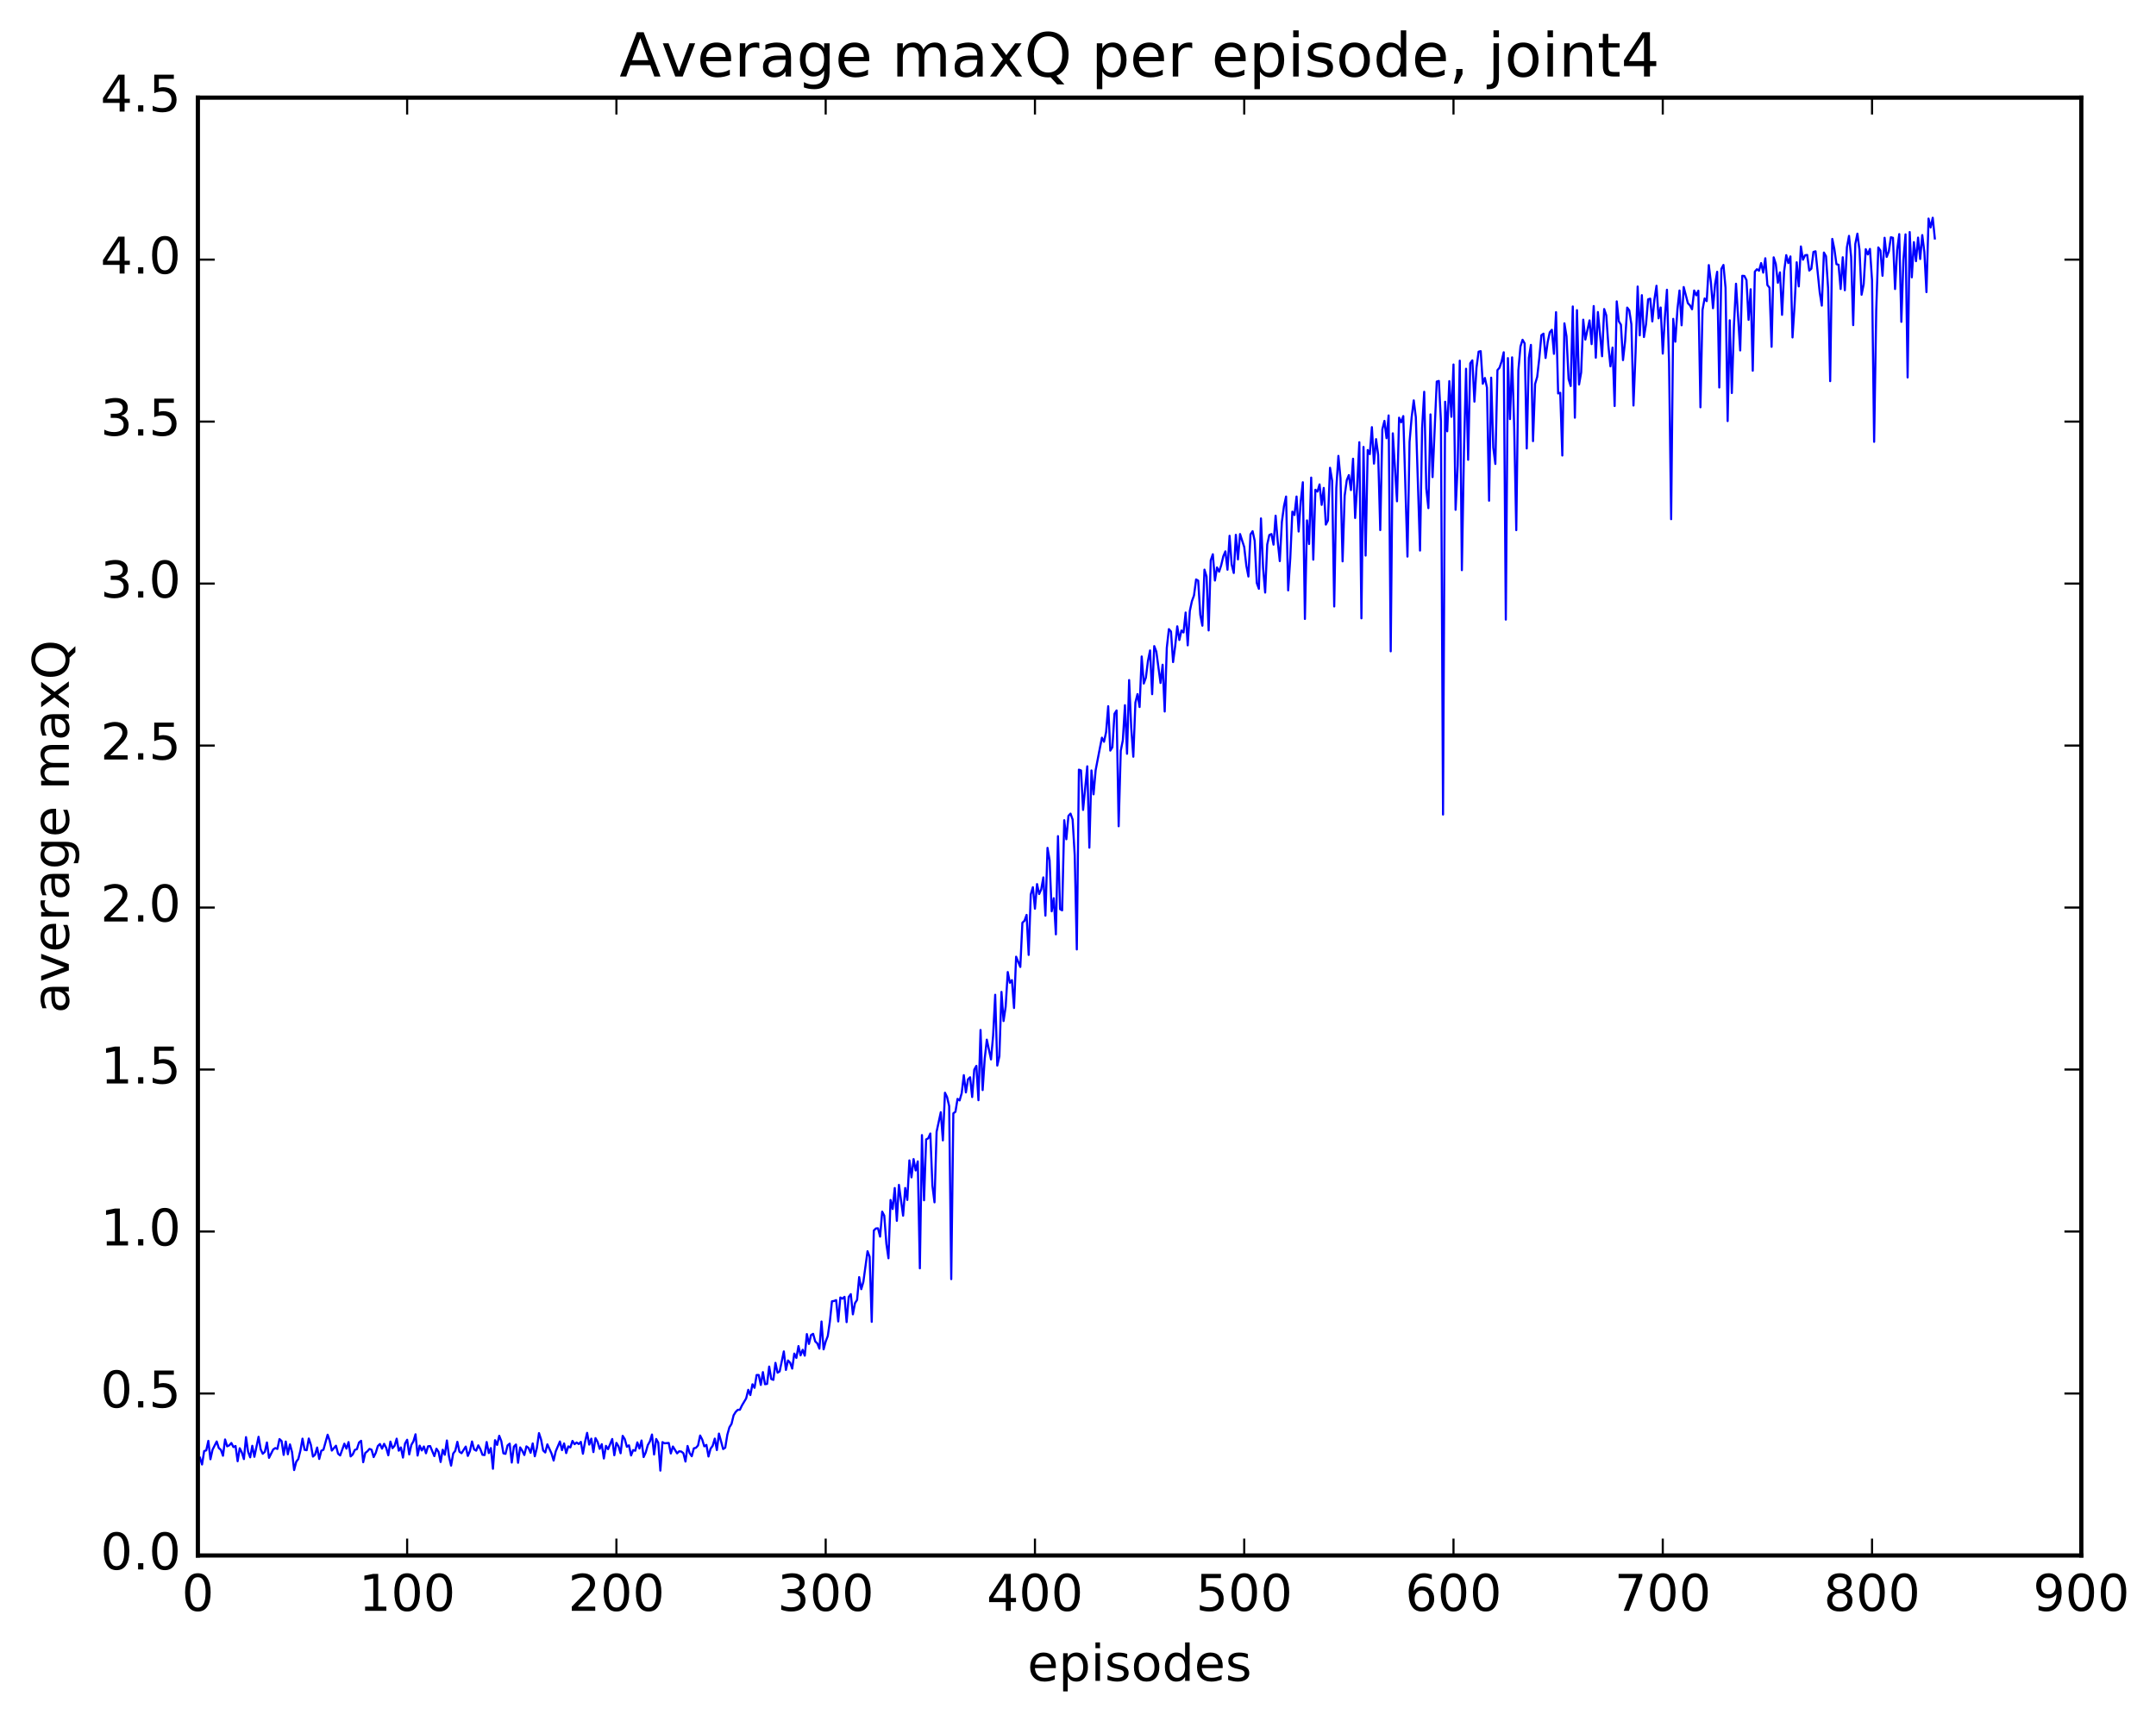 <?xml version="1.0" encoding="utf-8" standalone="no"?>
<!DOCTYPE svg PUBLIC "-//W3C//DTD SVG 1.1//EN"
  "http://www.w3.org/Graphics/SVG/1.1/DTD/svg11.dtd">
<!-- Created with matplotlib (http://matplotlib.org/) -->
<svg height="408pt" version="1.1" viewBox="0 0 511 408" width="511pt" xmlns="http://www.w3.org/2000/svg" xmlns:xlink="http://www.w3.org/1999/xlink">
 <defs>
  <style type="text/css">
*{stroke-linecap:butt;stroke-linejoin:round;stroke-miterlimit:100000;}
  </style>
 </defs>
 <g id="figure_1">
  <g id="patch_1">
   <path d="M 0 408.169 
L 511.95 408.169 
L 511.95 0 
L 0 0 
z
" style="fill:#ffffff;"/>
  </g>
  <g id="axes_1">
   <g id="patch_2">
    <path d="M 46.898 368.742 
L 493.298 368.742 
L 493.298 23.142 
L 46.898 23.142 
z
" style="fill:#ffffff;"/>
   </g>
   <g id="line2d_1">
    <path clip-path="url(#p0c84784483)" d="M 47.394 345.561 
L 47.889 347.173 
L 48.386 343.995 
L 48.882 343.828 
L 49.377 341.569 
L 49.873 345.932 
L 50.37 343.678 
L 51.361 341.717 
L 51.858 343.266 
L 52.353 343.696 
L 52.849 345.101 
L 53.346 341.243 
L 53.842 342.87 
L 54.337 342.635 
L 54.834 342.074 
L 55.33 343.056 
L 55.825 342.784 
L 56.322 346.401 
L 56.818 343.319 
L 57.313 344.301 
L 57.809 345.893 
L 58.306 340.687 
L 58.801 344.151 
L 59.297 345.482 
L 59.794 342.742 
L 60.289 345.351 
L 61.282 340.609 
L 61.778 343.55 
L 62.273 344.633 
L 62.77 344.169 
L 63.266 341.952 
L 63.761 345.598 
L 64.754 343.61 
L 65.249 343.281 
L 65.746 343.485 
L 66.242 341.147 
L 66.737 341.61 
L 67.234 344.901 
L 67.73 341.73 
L 68.225 344.757 
L 68.722 342.407 
L 69.218 344.234 
L 69.713 348.502 
L 70.21 346.533 
L 70.706 345.865 
L 71.201 343.877 
L 71.698 341.05 
L 72.194 343.696 
L 72.689 343.792 
L 73.186 341.019 
L 73.681 342.518 
L 74.177 345.301 
L 74.674 344.847 
L 75.169 343.152 
L 75.665 345.864 
L 76.162 343.894 
L 76.657 343.685 
L 77.65 340.115 
L 78.145 341.542 
L 78.641 343.88 
L 79.633 342.723 
L 80.129 344.615 
L 80.626 345.026 
L 81.618 342.238 
L 82.114 343.411 
L 82.609 341.858 
L 83.106 345.263 
L 83.602 344.801 
L 84.097 343.716 
L 84.594 343.539 
L 85.09 341.968 
L 85.585 341.557 
L 86.082 346.637 
L 86.578 344.438 
L 87.073 344.049 
L 87.57 343.478 
L 88.066 343.673 
L 88.561 345.415 
L 89.058 344.418 
L 89.553 342.801 
L 90.049 342.315 
L 90.546 343.42 
L 91.041 342.274 
L 91.537 343.231 
L 92.034 344.992 
L 92.529 341.748 
L 93.025 343.302 
L 93.522 342.738 
L 94.017 341.054 
L 94.513 343.903 
L 95.01 343.129 
L 95.505 345.535 
L 96.001 342.198 
L 96.498 341.312 
L 96.993 344.785 
L 97.49 342.552 
L 97.986 341.681 
L 98.481 340.012 
L 98.978 345.058 
L 99.474 342.708 
L 99.969 343.849 
L 100.466 342.905 
L 100.962 344.515 
L 101.457 342.858 
L 101.954 342.805 
L 102.945 345.193 
L 103.442 343.422 
L 103.938 344.179 
L 104.433 346.587 
L 104.93 343.676 
L 105.425 344.869 
L 105.921 341.48 
L 106.418 345.28 
L 106.913 347.444 
L 107.409 344.581 
L 107.906 343.923 
L 108.401 341.799 
L 108.897 344.152 
L 109.394 344.501 
L 110.385 342.927 
L 110.882 345.144 
L 111.377 344.01 
L 111.874 341.722 
L 112.37 343.6 
L 112.865 343.899 
L 113.362 342.635 
L 113.858 343.544 
L 114.353 344.872 
L 114.85 344.939 
L 115.346 341.847 
L 115.841 344.471 
L 116.338 343.286 
L 116.834 348.192 
L 117.329 341.414 
L 117.826 342.537 
L 118.322 340.364 
L 118.817 341.631 
L 119.314 344.529 
L 119.809 344.651 
L 120.305 342.638 
L 120.802 342.231 
L 121.297 346.721 
L 121.793 342.941 
L 122.29 342.436 
L 122.785 346.767 
L 123.281 343.124 
L 123.778 343.898 
L 124.273 344.927 
L 124.769 342.875 
L 125.266 343.242 
L 125.761 344.403 
L 126.257 342.181 
L 126.754 345.226 
L 127.249 343.224 
L 127.746 339.73 
L 128.242 341.254 
L 128.738 343.853 
L 129.233 344.328 
L 129.73 342.398 
L 130.721 344.568 
L 131.218 346.24 
L 131.714 344.065 
L 132.706 341.721 
L 133.202 343.775 
L 133.697 342.185 
L 134.194 344.475 
L 134.69 342.887 
L 135.185 343.124 
L 135.681 341.584 
L 136.178 342.361 
L 136.673 341.959 
L 137.169 342.325 
L 137.666 341.811 
L 138.161 344.627 
L 138.657 341.827 
L 139.154 339.672 
L 139.649 342.458 
L 140.145 341.047 
L 140.642 344.24 
L 141.137 340.923 
L 141.633 341.805 
L 142.13 343.466 
L 142.625 342.36 
L 143.121 345.759 
L 143.618 342.756 
L 144.113 343.545 
L 145.106 341.131 
L 145.601 344.986 
L 146.097 342.049 
L 146.594 342.864 
L 147.089 344.514 
L 147.585 340.382 
L 148.082 341.175 
L 148.577 342.973 
L 149.073 342.632 
L 149.57 345.033 
L 150.065 343.755 
L 150.561 343.917 
L 151.058 341.93 
L 151.554 343.384 
L 152.049 341.486 
L 152.546 345.41 
L 153.042 344.335 
L 153.537 342.573 
L 154.034 341.702 
L 154.53 340.068 
L 155.025 344.801 
L 155.522 341.128 
L 156.018 342.006 
L 156.513 348.629 
L 157.01 341.867 
L 157.506 342.151 
L 158.498 342.068 
L 158.994 344.559 
L 159.489 342.91 
L 160.482 344.531 
L 160.977 344.039 
L 161.474 344.106 
L 161.97 344.495 
L 162.465 346.477 
L 162.962 342.783 
L 163.458 344.469 
L 163.953 345.217 
L 164.45 343.342 
L 164.946 343.216 
L 165.441 342.663 
L 165.938 340.306 
L 166.434 341.265 
L 166.929 342.875 
L 167.425 342.53 
L 167.922 345.281 
L 168.417 343.421 
L 168.913 342.741 
L 169.41 341.037 
L 169.905 343.757 
L 170.401 339.845 
L 171.393 343.517 
L 171.889 343.188 
L 172.386 340.127 
L 172.881 338.357 
L 173.377 337.562 
L 173.874 335.519 
L 174.369 334.708 
L 174.865 334.213 
L 175.362 334.202 
L 175.857 333.17 
L 176.85 331.505 
L 177.345 329.473 
L 177.841 330.713 
L 178.338 328.162 
L 178.833 329.001 
L 179.329 325.961 
L 179.826 325.953 
L 180.321 328.318 
L 180.817 325.275 
L 181.314 328.147 
L 181.81 328.07 
L 182.305 323.957 
L 182.802 326.911 
L 183.298 327.115 
L 183.793 323.077 
L 184.29 325.412 
L 184.786 325.111 
L 185.778 320.365 
L 186.274 324.758 
L 186.769 322.514 
L 187.266 323.039 
L 187.762 324.446 
L 188.257 320.883 
L 188.754 321.911 
L 189.25 319.101 
L 189.745 321.306 
L 190.242 319.984 
L 190.738 321.375 
L 191.233 316.255 
L 191.73 318.597 
L 192.226 316.485 
L 192.721 316.197 
L 193.218 317.993 
L 193.714 318.471 
L 194.209 319.71 
L 194.706 313.274 
L 195.202 319.879 
L 195.697 318.024 
L 196.194 316.724 
L 196.69 313.279 
L 197.185 308.488 
L 197.681 308.411 
L 198.178 308.207 
L 198.673 313.265 
L 199.169 307.581 
L 199.666 307.868 
L 200.161 307.427 
L 200.657 313.428 
L 201.154 307.454 
L 201.649 306.793 
L 202.145 311.581 
L 202.642 308.929 
L 203.137 308.154 
L 203.633 302.754 
L 204.13 305.615 
L 204.625 303.886 
L 205.618 296.614 
L 206.113 297.919 
L 206.609 313.36 
L 207.106 291.712 
L 207.601 291.217 
L 208.097 291.184 
L 208.594 293.155 
L 209.089 287.236 
L 209.585 288.195 
L 210.082 294.844 
L 210.577 298.283 
L 211.073 284.465 
L 211.57 286.613 
L 212.065 281.632 
L 212.561 289.411 
L 213.058 280.886 
L 214.049 288.196 
L 214.546 281.63 
L 215.042 284.464 
L 215.537 275.079 
L 216.034 279.11 
L 216.53 274.773 
L 217.025 277.472 
L 217.522 275.324 
L 218.018 300.673 
L 218.513 269.084 
L 219.01 284.539 
L 219.506 270.115 
L 220.001 269.855 
L 220.498 268.708 
L 220.994 281.06 
L 221.489 285.026 
L 221.986 268.298 
L 222.977 263.659 
L 223.474 270.34 
L 223.97 259.045 
L 224.465 260.066 
L 224.962 262.217 
L 225.458 303.233 
L 225.953 263.93 
L 226.45 263.568 
L 226.946 260.505 
L 227.441 260.872 
L 227.938 259.12 
L 228.434 254.878 
L 228.929 258.977 
L 229.425 255.872 
L 229.922 255.373 
L 230.417 260.067 
L 230.913 253.573 
L 231.41 252.678 
L 231.905 260.819 
L 232.401 244.166 
L 232.898 258.417 
L 233.393 250.985 
L 233.889 246.459 
L 234.881 251.152 
L 235.377 245.581 
L 235.874 235.822 
L 236.369 252.608 
L 236.865 250.393 
L 237.362 235.14 
L 237.857 242.051 
L 238.353 238.661 
L 238.85 230.429 
L 239.345 232.97 
L 239.841 232.349 
L 240.338 238.956 
L 240.833 226.795 
L 241.826 229.228 
L 242.321 218.737 
L 242.817 218.279 
L 243.314 216.888 
L 243.81 226.373 
L 244.305 212.047 
L 244.802 210.321 
L 245.298 215.42 
L 245.793 209.577 
L 246.29 211.948 
L 246.786 210.826 
L 247.281 207.998 
L 247.778 217.065 
L 248.274 200.993 
L 248.769 203.941 
L 249.266 216.034 
L 249.762 212.928 
L 250.257 221.496 
L 250.754 198.216 
L 251.25 215.532 
L 251.745 215.809 
L 252.242 194.439 
L 252.738 198.952 
L 253.233 193.412 
L 253.73 192.874 
L 254.226 194.278 
L 254.721 202.743 
L 255.218 225.074 
L 255.714 182.455 
L 256.209 182.64 
L 256.705 192 
L 257.697 181.663 
L 258.193 200.951 
L 258.69 182.636 
L 259.185 188.309 
L 259.682 182.574 
L 260.673 177.405 
L 261.17 174.875 
L 261.666 175.848 
L 262.161 173.551 
L 262.658 167.41 
L 263.154 177.941 
L 263.649 177.145 
L 264.146 169.207 
L 264.642 168.421 
L 265.137 195.873 
L 265.634 177.971 
L 266.13 175.462 
L 266.625 167.178 
L 267.122 178.693 
L 267.618 161.213 
L 268.113 172.47 
L 268.61 179.389 
L 269.106 166.538 
L 269.601 164.542 
L 270.098 167.608 
L 270.594 155.626 
L 271.089 162.043 
L 271.586 160.631 
L 272.082 156.684 
L 272.577 154.195 
L 273.074 164.564 
L 273.57 153.165 
L 274.065 154.474 
L 275.058 161.907 
L 275.553 157.579 
L 276.05 168.673 
L 276.546 153.571 
L 277.041 149.138 
L 277.538 149.71 
L 278.034 156.955 
L 278.529 153.205 
L 279.026 148.474 
L 279.522 151.721 
L 280.017 149.464 
L 280.514 149.936 
L 281.01 145.205 
L 281.505 152.987 
L 282.002 144.852 
L 282.498 142.514 
L 282.993 141.156 
L 283.49 137.36 
L 283.986 137.652 
L 284.481 145.73 
L 284.978 148.327 
L 285.474 135.036 
L 285.969 136.679 
L 286.466 149.452 
L 286.962 132.829 
L 287.457 131.391 
L 287.954 137.621 
L 288.45 134.516 
L 288.945 135.524 
L 289.442 133.993 
L 289.938 131.868 
L 290.433 130.706 
L 290.93 135.06 
L 291.425 127.016 
L 291.921 133.797 
L 292.418 135.836 
L 292.913 126.783 
L 293.409 132.618 
L 293.906 126.6 
L 294.897 129.681 
L 295.394 134.074 
L 295.889 136.673 
L 296.385 126.686 
L 296.882 125.923 
L 297.377 128.197 
L 297.873 138.197 
L 298.37 139.577 
L 298.865 122.895 
L 299.361 134.549 
L 299.858 140.475 
L 300.353 129.072 
L 300.849 126.827 
L 301.346 126.598 
L 301.841 129.115 
L 302.337 122.246 
L 302.834 128.344 
L 303.329 133.019 
L 303.825 123.692 
L 304.322 119.961 
L 304.817 117.707 
L 305.313 139.954 
L 305.81 132.342 
L 306.305 121.291 
L 306.801 122.092 
L 307.298 117.704 
L 307.793 126.008 
L 308.289 118.858 
L 308.786 114.325 
L 309.281 146.728 
L 309.777 123.361 
L 310.274 128.965 
L 310.769 113.218 
L 311.265 132.676 
L 311.762 116.103 
L 312.257 116.539 
L 312.753 114.837 
L 313.25 119.689 
L 313.745 115.669 
L 314.241 124.364 
L 314.738 123.391 
L 315.233 110.893 
L 315.729 113.976 
L 316.226 143.771 
L 316.721 115.706 
L 317.217 108.072 
L 317.714 113.349 
L 318.209 133.077 
L 318.705 117.52 
L 319.202 113.828 
L 319.697 112.623 
L 320.193 116.179 
L 320.69 108.744 
L 321.185 122.794 
L 321.682 114.847 
L 322.178 104.835 
L 322.673 146.582 
L 323.17 105.947 
L 323.666 131.709 
L 324.161 106.681 
L 324.658 107.661 
L 325.154 101.261 
L 325.649 109.908 
L 326.146 104.096 
L 326.642 107.798 
L 327.137 125.663 
L 327.634 101.79 
L 328.13 99.771 
L 328.625 103.883 
L 329.122 98.487 
L 329.618 154.405 
L 330.113 102.727 
L 331.106 118.834 
L 331.601 99.015 
L 332.098 100.109 
L 332.594 98.636 
L 333.586 131.947 
L 334.082 104.761 
L 334.577 98.924 
L 335.074 94.913 
L 335.57 98.908 
L 336.562 130.517 
L 337.058 101.529 
L 337.553 92.876 
L 338.05 115.806 
L 338.546 120.457 
L 339.041 98.236 
L 339.538 113.106 
L 340.529 90.455 
L 341.026 90.302 
L 341.522 99.882 
L 342.017 193.1 
L 342.514 95.238 
L 343.01 102.247 
L 343.505 90.354 
L 344.002 98.809 
L 344.498 86.406 
L 344.993 120.854 
L 345.49 110.326 
L 345.986 85.5 
L 346.481 135.165 
L 346.978 107.093 
L 347.474 87.415 
L 347.969 108.999 
L 348.466 86.13 
L 348.962 85.424 
L 349.457 95.212 
L 349.954 87.121 
L 350.45 83.368 
L 350.945 83.245 
L 351.442 90.977 
L 351.938 89.597 
L 352.433 91.899 
L 352.93 118.701 
L 353.425 89.523 
L 353.921 106.086 
L 354.418 109.986 
L 354.913 87.747 
L 355.409 87.158 
L 355.906 85.659 
L 356.401 83.506 
L 356.897 146.885 
L 357.394 84.895 
L 357.889 99.349 
L 358.385 84.714 
L 358.882 101.253 
L 359.377 125.678 
L 359.873 87.791 
L 360.37 82.143 
L 360.865 80.545 
L 361.361 81.404 
L 361.858 106.315 
L 362.353 84.83 
L 362.849 81.76 
L 363.346 104.58 
L 363.841 91.01 
L 364.337 89.33 
L 364.834 84.903 
L 365.329 79.472 
L 365.825 79.094 
L 366.322 84.862 
L 366.817 81.11 
L 367.313 78.776 
L 367.81 78.181 
L 368.305 83.885 
L 368.801 73.998 
L 369.298 93.273 
L 369.793 93.115 
L 370.289 107.986 
L 370.786 76.65 
L 371.281 79.726 
L 371.777 89.867 
L 372.274 91.514 
L 372.769 72.65 
L 373.265 99.021 
L 373.762 73.524 
L 374.257 91.163 
L 374.753 88.306 
L 375.25 75.781 
L 375.745 80.507 
L 376.738 75.951 
L 377.233 81.582 
L 377.729 72.55 
L 378.226 84.797 
L 378.721 73.972 
L 379.714 84.456 
L 380.209 73.258 
L 380.705 74.738 
L 381.202 81.904 
L 381.697 86.846 
L 382.193 82.396 
L 382.69 96.253 
L 383.185 71.445 
L 383.682 76.171 
L 384.178 76.975 
L 384.673 85.375 
L 385.17 80.864 
L 385.666 72.915 
L 386.161 73.581 
L 386.658 76.874 
L 387.154 96.133 
L 387.649 83.614 
L 388.146 67.923 
L 388.642 79.503 
L 389.137 69.97 
L 389.634 79.896 
L 390.13 76.856 
L 390.625 70.961 
L 391.122 70.799 
L 391.618 76.196 
L 392.113 71.013 
L 392.61 67.745 
L 393.106 75.465 
L 393.601 72.896 
L 394.098 83.826 
L 394.594 75.18 
L 395.089 68.686 
L 395.586 85.958 
L 396.082 123.079 
L 396.577 75.588 
L 397.074 81.005 
L 397.57 73.351 
L 398.065 68.866 
L 398.562 77.114 
L 399.058 68.045 
L 400.05 71.871 
L 400.546 72.394 
L 401.041 73.316 
L 401.538 68.867 
L 402.034 70.019 
L 402.529 68.913 
L 403.026 96.553 
L 403.522 73.454 
L 404.017 70.749 
L 404.514 71.389 
L 405.01 62.84 
L 405.505 66.937 
L 406.002 73.068 
L 406.498 67.349 
L 406.993 64.43 
L 407.49 91.859 
L 407.986 63.737 
L 408.481 62.807 
L 408.978 68.245 
L 409.474 99.821 
L 409.969 75.922 
L 410.466 93.169 
L 410.962 77.291 
L 411.457 67.261 
L 412.45 83.079 
L 412.945 65.377 
L 413.442 65.421 
L 413.938 66.403 
L 414.433 75.823 
L 414.93 68.57 
L 415.425 87.879 
L 415.921 64.389 
L 416.418 63.823 
L 416.913 64.179 
L 417.409 62.358 
L 417.906 64.64 
L 418.401 61.223 
L 418.897 67.587 
L 419.394 68.181 
L 419.889 82.216 
L 420.385 61.002 
L 420.882 62.571 
L 421.377 67.041 
L 421.873 64.568 
L 422.37 74.635 
L 422.865 64.284 
L 423.361 60.482 
L 423.858 62.372 
L 424.353 60.791 
L 424.849 79.993 
L 425.346 72.224 
L 425.841 62.177 
L 426.337 67.894 
L 426.834 58.42 
L 427.329 61.567 
L 427.825 60.513 
L 428.322 60.43 
L 428.817 64.144 
L 429.313 63.706 
L 429.81 59.718 
L 430.305 59.57 
L 431.298 69.324 
L 431.793 72.452 
L 432.289 59.865 
L 432.786 60.743 
L 433.281 68.296 
L 433.777 90.357 
L 434.274 56.638 
L 434.769 59.038 
L 435.265 62.627 
L 435.762 62.762 
L 436.257 68.511 
L 436.753 60.983 
L 437.25 68.805 
L 437.745 58.62 
L 438.241 55.914 
L 438.738 60.86 
L 439.233 77.072 
L 439.729 57.847 
L 440.226 55.389 
L 440.721 59.232 
L 441.217 69.873 
L 441.714 67.407 
L 442.209 59.069 
L 442.705 60.316 
L 443.202 59.01 
L 443.697 66.471 
L 444.193 104.738 
L 444.69 73.498 
L 445.185 58.653 
L 445.682 59.382 
L 446.178 65.375 
L 446.673 56.367 
L 447.17 60.906 
L 447.666 59.636 
L 448.161 56.236 
L 448.658 56.379 
L 449.154 68.518 
L 449.649 59.255 
L 450.146 55.499 
L 450.642 76.296 
L 451.137 61.524 
L 451.634 55.554 
L 452.13 89.481 
L 452.625 55.011 
L 453.122 65.747 
L 453.618 57.394 
L 454.113 61.914 
L 454.61 56.321 
L 455.106 61.41 
L 455.601 55.726 
L 456.098 59.722 
L 456.594 69.252 
L 457.089 51.81 
L 457.586 53.926 
L 458.082 51.616 
L 458.577 56.531 
L 458.577 56.531 
" style="fill:none;stroke:#0000ff;stroke-linecap:square;stroke-width:0.5;"/>
   </g>
   <g id="patch_3">
    <path d="M 46.898 368.742 
L 493.298 368.742 
" style="fill:none;stroke:#000000;stroke-linecap:square;stroke-linejoin:miter;"/>
   </g>
   <g id="patch_4">
    <path d="M 493.298 368.742 
L 493.298 23.142 
" style="fill:none;stroke:#000000;stroke-linecap:square;stroke-linejoin:miter;"/>
   </g>
   <g id="patch_5">
    <path d="M 46.898 368.742 
L 46.898 23.142 
" style="fill:none;stroke:#000000;stroke-linecap:square;stroke-linejoin:miter;"/>
   </g>
   <g id="patch_6">
    <path d="M 46.898 23.142 
L 493.298 23.142 
" style="fill:none;stroke:#000000;stroke-linecap:square;stroke-linejoin:miter;"/>
   </g>
   <g id="matplotlib.axis_1">
    <g id="xtick_1">
     <g id="line2d_2">
      <defs>
       <path d="M 0 0 
L 0 -4 
" id="me5374dd373" style="stroke:#000000;stroke-width:0.5;"/>
      </defs>
      <g>
       <use style="stroke:#000000;stroke-width:0.5;" x="46.898" xlink:href="#me5374dd373" y="368.742"/>
      </g>
     </g>
     <g id="line2d_3">
      <defs>
       <path d="M 0 0 
L 0 4 
" id="m02255f77fd" style="stroke:#000000;stroke-width:0.5;"/>
      </defs>
      <g>
       <use style="stroke:#000000;stroke-width:0.5;" x="46.898" xlink:href="#m02255f77fd" y="23.142"/>
      </g>
     </g>
     <g id="text_1">
      <!-- 0 -->
      <defs>
       <path d="M 31.781 66.406 
Q 24.172 66.406 20.328 58.906 
Q 16.5 51.422 16.5 36.375 
Q 16.5 21.391 20.328 13.891 
Q 24.172 6.391 31.781 6.391 
Q 39.453 6.391 43.281 13.891 
Q 47.125 21.391 47.125 36.375 
Q 47.125 51.422 43.281 58.906 
Q 39.453 66.406 31.781 66.406 
M 31.781 74.219 
Q 44.047 74.219 50.516 64.516 
Q 56.984 54.828 56.984 36.375 
Q 56.984 17.969 50.516 8.266 
Q 44.047 -1.422 31.781 -1.422 
Q 19.531 -1.422 13.062 8.266 
Q 6.594 17.969 6.594 36.375 
Q 6.594 54.828 13.062 64.516 
Q 19.531 74.219 31.781 74.219 
" id="BitstreamVeraSans-Roman-30"/>
      </defs>
      <g transform="translate(43.08 381.86)scale(0.12 -0.12)">
       <use xlink:href="#BitstreamVeraSans-Roman-30"/>
      </g>
     </g>
    </g>
    <g id="xtick_2">
     <g id="line2d_4">
      <g>
       <use style="stroke:#000000;stroke-width:0.5;" x="96.498" xlink:href="#me5374dd373" y="368.742"/>
      </g>
     </g>
     <g id="line2d_5">
      <g>
       <use style="stroke:#000000;stroke-width:0.5;" x="96.498" xlink:href="#m02255f77fd" y="23.142"/>
      </g>
     </g>
     <g id="text_2">
      <!-- 100 -->
      <defs>
       <path d="M 12.406 8.297 
L 28.516 8.297 
L 28.516 63.922 
L 10.984 60.406 
L 10.984 69.391 
L 28.422 72.906 
L 38.281 72.906 
L 38.281 8.297 
L 54.391 8.297 
L 54.391 0 
L 12.406 0 
z
" id="BitstreamVeraSans-Roman-31"/>
      </defs>
      <g transform="translate(85.045 381.86)scale(0.12 -0.12)">
       <use xlink:href="#BitstreamVeraSans-Roman-31"/>
       <use x="63.623" xlink:href="#BitstreamVeraSans-Roman-30"/>
       <use x="127.246" xlink:href="#BitstreamVeraSans-Roman-30"/>
      </g>
     </g>
    </g>
    <g id="xtick_3">
     <g id="line2d_6">
      <g>
       <use style="stroke:#000000;stroke-width:0.5;" x="146.097" xlink:href="#me5374dd373" y="368.742"/>
      </g>
     </g>
     <g id="line2d_7">
      <g>
       <use style="stroke:#000000;stroke-width:0.5;" x="146.097" xlink:href="#m02255f77fd" y="23.142"/>
      </g>
     </g>
     <g id="text_3">
      <!-- 200 -->
      <defs>
       <path d="M 19.188 8.297 
L 53.609 8.297 
L 53.609 0 
L 7.328 0 
L 7.328 8.297 
Q 12.938 14.109 22.625 23.891 
Q 32.328 33.688 34.812 36.531 
Q 39.547 41.844 41.422 45.531 
Q 43.312 49.219 43.312 52.781 
Q 43.312 58.594 39.234 62.25 
Q 35.156 65.922 28.609 65.922 
Q 23.969 65.922 18.812 64.312 
Q 13.672 62.703 7.812 59.422 
L 7.812 69.391 
Q 13.766 71.781 18.938 73 
Q 24.125 74.219 28.422 74.219 
Q 39.75 74.219 46.484 68.547 
Q 53.219 62.891 53.219 53.422 
Q 53.219 48.922 51.531 44.891 
Q 49.859 40.875 45.406 35.406 
Q 44.188 33.984 37.641 27.219 
Q 31.109 20.453 19.188 8.297 
" id="BitstreamVeraSans-Roman-32"/>
      </defs>
      <g transform="translate(134.645 381.86)scale(0.12 -0.12)">
       <use xlink:href="#BitstreamVeraSans-Roman-32"/>
       <use x="63.623" xlink:href="#BitstreamVeraSans-Roman-30"/>
       <use x="127.246" xlink:href="#BitstreamVeraSans-Roman-30"/>
      </g>
     </g>
    </g>
    <g id="xtick_4">
     <g id="line2d_8">
      <g>
       <use style="stroke:#000000;stroke-width:0.5;" x="195.697" xlink:href="#me5374dd373" y="368.742"/>
      </g>
     </g>
     <g id="line2d_9">
      <g>
       <use style="stroke:#000000;stroke-width:0.5;" x="195.697" xlink:href="#m02255f77fd" y="23.142"/>
      </g>
     </g>
     <g id="text_4">
      <!-- 300 -->
      <defs>
       <path d="M 40.578 39.312 
Q 47.656 37.797 51.625 33 
Q 55.609 28.219 55.609 21.188 
Q 55.609 10.406 48.188 4.484 
Q 40.766 -1.422 27.094 -1.422 
Q 22.516 -1.422 17.656 -0.516 
Q 12.797 0.391 7.625 2.203 
L 7.625 11.719 
Q 11.719 9.328 16.594 8.109 
Q 21.484 6.891 26.812 6.891 
Q 36.078 6.891 40.938 10.547 
Q 45.797 14.203 45.797 21.188 
Q 45.797 27.641 41.281 31.266 
Q 36.766 34.906 28.719 34.906 
L 20.219 34.906 
L 20.219 43.016 
L 29.109 43.016 
Q 36.375 43.016 40.234 45.922 
Q 44.094 48.828 44.094 54.297 
Q 44.094 59.906 40.109 62.906 
Q 36.141 65.922 28.719 65.922 
Q 24.656 65.922 20.016 65.031 
Q 15.375 64.156 9.812 62.312 
L 9.812 71.094 
Q 15.438 72.656 20.344 73.438 
Q 25.25 74.219 29.594 74.219 
Q 40.828 74.219 47.359 69.109 
Q 53.906 64.016 53.906 55.328 
Q 53.906 49.266 50.438 45.094 
Q 46.969 40.922 40.578 39.312 
" id="BitstreamVeraSans-Roman-33"/>
      </defs>
      <g transform="translate(184.245 381.86)scale(0.12 -0.12)">
       <use xlink:href="#BitstreamVeraSans-Roman-33"/>
       <use x="63.623" xlink:href="#BitstreamVeraSans-Roman-30"/>
       <use x="127.246" xlink:href="#BitstreamVeraSans-Roman-30"/>
      </g>
     </g>
    </g>
    <g id="xtick_5">
     <g id="line2d_10">
      <g>
       <use style="stroke:#000000;stroke-width:0.5;" x="245.298" xlink:href="#me5374dd373" y="368.742"/>
      </g>
     </g>
     <g id="line2d_11">
      <g>
       <use style="stroke:#000000;stroke-width:0.5;" x="245.298" xlink:href="#m02255f77fd" y="23.142"/>
      </g>
     </g>
     <g id="text_5">
      <!-- 400 -->
      <defs>
       <path d="M 37.797 64.312 
L 12.891 25.391 
L 37.797 25.391 
z
M 35.203 72.906 
L 47.609 72.906 
L 47.609 25.391 
L 58.016 25.391 
L 58.016 17.188 
L 47.609 17.188 
L 47.609 0 
L 37.797 0 
L 37.797 17.188 
L 4.891 17.188 
L 4.891 26.703 
z
" id="BitstreamVeraSans-Roman-34"/>
      </defs>
      <g transform="translate(233.845 381.86)scale(0.12 -0.12)">
       <use xlink:href="#BitstreamVeraSans-Roman-34"/>
       <use x="63.623" xlink:href="#BitstreamVeraSans-Roman-30"/>
       <use x="127.246" xlink:href="#BitstreamVeraSans-Roman-30"/>
      </g>
     </g>
    </g>
    <g id="xtick_6">
     <g id="line2d_12">
      <g>
       <use style="stroke:#000000;stroke-width:0.5;" x="294.897" xlink:href="#me5374dd373" y="368.742"/>
      </g>
     </g>
     <g id="line2d_13">
      <g>
       <use style="stroke:#000000;stroke-width:0.5;" x="294.897" xlink:href="#m02255f77fd" y="23.142"/>
      </g>
     </g>
     <g id="text_6">
      <!-- 500 -->
      <defs>
       <path d="M 10.797 72.906 
L 49.516 72.906 
L 49.516 64.594 
L 19.828 64.594 
L 19.828 46.734 
Q 21.969 47.469 24.109 47.828 
Q 26.266 48.188 28.422 48.188 
Q 40.625 48.188 47.75 41.5 
Q 54.891 34.812 54.891 23.391 
Q 54.891 11.625 47.562 5.094 
Q 40.234 -1.422 26.906 -1.422 
Q 22.312 -1.422 17.547 -0.641 
Q 12.797 0.141 7.719 1.703 
L 7.719 11.625 
Q 12.109 9.234 16.797 8.062 
Q 21.484 6.891 26.703 6.891 
Q 35.156 6.891 40.078 11.328 
Q 45.016 15.766 45.016 23.391 
Q 45.016 31 40.078 35.438 
Q 35.156 39.891 26.703 39.891 
Q 22.75 39.891 18.812 39.016 
Q 14.891 38.141 10.797 36.281 
z
" id="BitstreamVeraSans-Roman-35"/>
      </defs>
      <g transform="translate(283.445 381.86)scale(0.12 -0.12)">
       <use xlink:href="#BitstreamVeraSans-Roman-35"/>
       <use x="63.623" xlink:href="#BitstreamVeraSans-Roman-30"/>
       <use x="127.246" xlink:href="#BitstreamVeraSans-Roman-30"/>
      </g>
     </g>
    </g>
    <g id="xtick_7">
     <g id="line2d_14">
      <g>
       <use style="stroke:#000000;stroke-width:0.5;" x="344.498" xlink:href="#me5374dd373" y="368.742"/>
      </g>
     </g>
     <g id="line2d_15">
      <g>
       <use style="stroke:#000000;stroke-width:0.5;" x="344.498" xlink:href="#m02255f77fd" y="23.142"/>
      </g>
     </g>
     <g id="text_7">
      <!-- 600 -->
      <defs>
       <path d="M 33.016 40.375 
Q 26.375 40.375 22.484 35.828 
Q 18.609 31.297 18.609 23.391 
Q 18.609 15.531 22.484 10.953 
Q 26.375 6.391 33.016 6.391 
Q 39.656 6.391 43.531 10.953 
Q 47.406 15.531 47.406 23.391 
Q 47.406 31.297 43.531 35.828 
Q 39.656 40.375 33.016 40.375 
M 52.594 71.297 
L 52.594 62.312 
Q 48.875 64.062 45.094 64.984 
Q 41.312 65.922 37.594 65.922 
Q 27.828 65.922 22.672 59.328 
Q 17.531 52.734 16.797 39.406 
Q 19.672 43.656 24.016 45.922 
Q 28.375 48.188 33.594 48.188 
Q 44.578 48.188 50.953 41.516 
Q 57.328 34.859 57.328 23.391 
Q 57.328 12.156 50.688 5.359 
Q 44.047 -1.422 33.016 -1.422 
Q 20.359 -1.422 13.672 8.266 
Q 6.984 17.969 6.984 36.375 
Q 6.984 53.656 15.188 63.938 
Q 23.391 74.219 37.203 74.219 
Q 40.922 74.219 44.703 73.484 
Q 48.484 72.75 52.594 71.297 
" id="BitstreamVeraSans-Roman-36"/>
      </defs>
      <g transform="translate(333.045 381.86)scale(0.12 -0.12)">
       <use xlink:href="#BitstreamVeraSans-Roman-36"/>
       <use x="63.623" xlink:href="#BitstreamVeraSans-Roman-30"/>
       <use x="127.246" xlink:href="#BitstreamVeraSans-Roman-30"/>
      </g>
     </g>
    </g>
    <g id="xtick_8">
     <g id="line2d_16">
      <g>
       <use style="stroke:#000000;stroke-width:0.5;" x="394.098" xlink:href="#me5374dd373" y="368.742"/>
      </g>
     </g>
     <g id="line2d_17">
      <g>
       <use style="stroke:#000000;stroke-width:0.5;" x="394.098" xlink:href="#m02255f77fd" y="23.142"/>
      </g>
     </g>
     <g id="text_8">
      <!-- 700 -->
      <defs>
       <path d="M 8.203 72.906 
L 55.078 72.906 
L 55.078 68.703 
L 28.609 0 
L 18.312 0 
L 43.219 64.594 
L 8.203 64.594 
z
" id="BitstreamVeraSans-Roman-37"/>
      </defs>
      <g transform="translate(382.645 381.86)scale(0.12 -0.12)">
       <use xlink:href="#BitstreamVeraSans-Roman-37"/>
       <use x="63.623" xlink:href="#BitstreamVeraSans-Roman-30"/>
       <use x="127.246" xlink:href="#BitstreamVeraSans-Roman-30"/>
      </g>
     </g>
    </g>
    <g id="xtick_9">
     <g id="line2d_18">
      <g>
       <use style="stroke:#000000;stroke-width:0.5;" x="443.697" xlink:href="#me5374dd373" y="368.742"/>
      </g>
     </g>
     <g id="line2d_19">
      <g>
       <use style="stroke:#000000;stroke-width:0.5;" x="443.697" xlink:href="#m02255f77fd" y="23.142"/>
      </g>
     </g>
     <g id="text_9">
      <!-- 800 -->
      <defs>
       <path d="M 31.781 34.625 
Q 24.75 34.625 20.719 30.859 
Q 16.703 27.094 16.703 20.516 
Q 16.703 13.922 20.719 10.156 
Q 24.75 6.391 31.781 6.391 
Q 38.812 6.391 42.859 10.172 
Q 46.922 13.969 46.922 20.516 
Q 46.922 27.094 42.891 30.859 
Q 38.875 34.625 31.781 34.625 
M 21.922 38.812 
Q 15.578 40.375 12.031 44.719 
Q 8.5 49.078 8.5 55.328 
Q 8.5 64.062 14.719 69.141 
Q 20.953 74.219 31.781 74.219 
Q 42.672 74.219 48.875 69.141 
Q 55.078 64.062 55.078 55.328 
Q 55.078 49.078 51.531 44.719 
Q 48 40.375 41.703 38.812 
Q 48.828 37.156 52.797 32.312 
Q 56.781 27.484 56.781 20.516 
Q 56.781 9.906 50.312 4.234 
Q 43.844 -1.422 31.781 -1.422 
Q 19.734 -1.422 13.25 4.234 
Q 6.781 9.906 6.781 20.516 
Q 6.781 27.484 10.781 32.312 
Q 14.797 37.156 21.922 38.812 
M 18.312 54.391 
Q 18.312 48.734 21.844 45.562 
Q 25.391 42.391 31.781 42.391 
Q 38.141 42.391 41.719 45.562 
Q 45.312 48.734 45.312 54.391 
Q 45.312 60.062 41.719 63.234 
Q 38.141 66.406 31.781 66.406 
Q 25.391 66.406 21.844 63.234 
Q 18.312 60.062 18.312 54.391 
" id="BitstreamVeraSans-Roman-38"/>
      </defs>
      <g transform="translate(432.245 381.86)scale(0.12 -0.12)">
       <use xlink:href="#BitstreamVeraSans-Roman-38"/>
       <use x="63.623" xlink:href="#BitstreamVeraSans-Roman-30"/>
       <use x="127.246" xlink:href="#BitstreamVeraSans-Roman-30"/>
      </g>
     </g>
    </g>
    <g id="xtick_10">
     <g id="line2d_20">
      <g>
       <use style="stroke:#000000;stroke-width:0.5;" x="493.298" xlink:href="#me5374dd373" y="368.742"/>
      </g>
     </g>
     <g id="line2d_21">
      <g>
       <use style="stroke:#000000;stroke-width:0.5;" x="493.298" xlink:href="#m02255f77fd" y="23.142"/>
      </g>
     </g>
     <g id="text_10">
      <!-- 900 -->
      <defs>
       <path d="M 10.984 1.516 
L 10.984 10.5 
Q 14.703 8.734 18.5 7.812 
Q 22.312 6.891 25.984 6.891 
Q 35.75 6.891 40.891 13.453 
Q 46.047 20.016 46.781 33.406 
Q 43.953 29.203 39.594 26.953 
Q 35.25 24.703 29.984 24.703 
Q 19.047 24.703 12.672 31.312 
Q 6.297 37.938 6.297 49.422 
Q 6.297 60.641 12.938 67.422 
Q 19.578 74.219 30.609 74.219 
Q 43.266 74.219 49.922 64.516 
Q 56.594 54.828 56.594 36.375 
Q 56.594 19.141 48.406 8.859 
Q 40.234 -1.422 26.422 -1.422 
Q 22.703 -1.422 18.891 -0.688 
Q 15.094 0.047 10.984 1.516 
M 30.609 32.422 
Q 37.25 32.422 41.125 36.953 
Q 45.016 41.5 45.016 49.422 
Q 45.016 57.281 41.125 61.844 
Q 37.25 66.406 30.609 66.406 
Q 23.969 66.406 20.094 61.844 
Q 16.219 57.281 16.219 49.422 
Q 16.219 41.5 20.094 36.953 
Q 23.969 32.422 30.609 32.422 
" id="BitstreamVeraSans-Roman-39"/>
      </defs>
      <g transform="translate(481.845 381.86)scale(0.12 -0.12)">
       <use xlink:href="#BitstreamVeraSans-Roman-39"/>
       <use x="63.623" xlink:href="#BitstreamVeraSans-Roman-30"/>
       <use x="127.246" xlink:href="#BitstreamVeraSans-Roman-30"/>
      </g>
     </g>
    </g>
    <g id="text_11">
     <!-- episodes -->
     <defs>
      <path d="M 45.406 46.391 
L 45.406 75.984 
L 54.391 75.984 
L 54.391 0 
L 45.406 0 
L 45.406 8.203 
Q 42.578 3.328 38.25 0.953 
Q 33.938 -1.422 27.875 -1.422 
Q 17.969 -1.422 11.734 6.484 
Q 5.516 14.406 5.516 27.297 
Q 5.516 40.188 11.734 48.094 
Q 17.969 56 27.875 56 
Q 33.938 56 38.25 53.625 
Q 42.578 51.266 45.406 46.391 
M 14.797 27.297 
Q 14.797 17.391 18.875 11.75 
Q 22.953 6.109 30.078 6.109 
Q 37.203 6.109 41.297 11.75 
Q 45.406 17.391 45.406 27.297 
Q 45.406 37.203 41.297 42.844 
Q 37.203 48.484 30.078 48.484 
Q 22.953 48.484 18.875 42.844 
Q 14.797 37.203 14.797 27.297 
" id="BitstreamVeraSans-Roman-64"/>
      <path d="M 56.203 29.594 
L 56.203 25.203 
L 14.891 25.203 
Q 15.484 15.922 20.484 11.062 
Q 25.484 6.203 34.422 6.203 
Q 39.594 6.203 44.453 7.469 
Q 49.312 8.734 54.109 11.281 
L 54.109 2.781 
Q 49.266 0.734 44.188 -0.344 
Q 39.109 -1.422 33.891 -1.422 
Q 20.797 -1.422 13.156 6.188 
Q 5.516 13.812 5.516 26.812 
Q 5.516 40.234 12.766 48.109 
Q 20.016 56 32.328 56 
Q 43.359 56 49.781 48.891 
Q 56.203 41.797 56.203 29.594 
M 47.219 32.234 
Q 47.125 39.594 43.094 43.984 
Q 39.062 48.391 32.422 48.391 
Q 24.906 48.391 20.391 44.141 
Q 15.875 39.891 15.188 32.172 
z
" id="BitstreamVeraSans-Roman-65"/>
      <path d="M 18.109 8.203 
L 18.109 -20.797 
L 9.078 -20.797 
L 9.078 54.688 
L 18.109 54.688 
L 18.109 46.391 
Q 20.953 51.266 25.266 53.625 
Q 29.594 56 35.594 56 
Q 45.562 56 51.781 48.094 
Q 58.016 40.188 58.016 27.297 
Q 58.016 14.406 51.781 6.484 
Q 45.562 -1.422 35.594 -1.422 
Q 29.594 -1.422 25.266 0.953 
Q 20.953 3.328 18.109 8.203 
M 48.688 27.297 
Q 48.688 37.203 44.609 42.844 
Q 40.531 48.484 33.406 48.484 
Q 26.266 48.484 22.188 42.844 
Q 18.109 37.203 18.109 27.297 
Q 18.109 17.391 22.188 11.75 
Q 26.266 6.109 33.406 6.109 
Q 40.531 6.109 44.609 11.75 
Q 48.688 17.391 48.688 27.297 
" id="BitstreamVeraSans-Roman-70"/>
      <path d="M 30.609 48.391 
Q 23.391 48.391 19.188 42.75 
Q 14.984 37.109 14.984 27.297 
Q 14.984 17.484 19.156 11.844 
Q 23.344 6.203 30.609 6.203 
Q 37.797 6.203 41.984 11.859 
Q 46.188 17.531 46.188 27.297 
Q 46.188 37.016 41.984 42.703 
Q 37.797 48.391 30.609 48.391 
M 30.609 56 
Q 42.328 56 49.016 48.375 
Q 55.719 40.766 55.719 27.297 
Q 55.719 13.875 49.016 6.219 
Q 42.328 -1.422 30.609 -1.422 
Q 18.844 -1.422 12.172 6.219 
Q 5.516 13.875 5.516 27.297 
Q 5.516 40.766 12.172 48.375 
Q 18.844 56 30.609 56 
" id="BitstreamVeraSans-Roman-6f"/>
      <path d="M 44.281 53.078 
L 44.281 44.578 
Q 40.484 46.531 36.375 47.5 
Q 32.281 48.484 27.875 48.484 
Q 21.188 48.484 17.844 46.438 
Q 14.5 44.391 14.5 40.281 
Q 14.5 37.156 16.891 35.375 
Q 19.281 33.594 26.516 31.984 
L 29.594 31.297 
Q 39.156 29.25 43.188 25.516 
Q 47.219 21.781 47.219 15.094 
Q 47.219 7.469 41.188 3.016 
Q 35.156 -1.422 24.609 -1.422 
Q 20.219 -1.422 15.453 -0.562 
Q 10.688 0.297 5.422 2 
L 5.422 11.281 
Q 10.406 8.688 15.234 7.391 
Q 20.062 6.109 24.812 6.109 
Q 31.156 6.109 34.562 8.281 
Q 37.984 10.453 37.984 14.406 
Q 37.984 18.062 35.516 20.016 
Q 33.062 21.969 24.703 23.781 
L 21.578 24.516 
Q 13.234 26.266 9.516 29.906 
Q 5.812 33.547 5.812 39.891 
Q 5.812 47.609 11.281 51.797 
Q 16.75 56 26.812 56 
Q 31.781 56 36.172 55.266 
Q 40.578 54.547 44.281 53.078 
" id="BitstreamVeraSans-Roman-73"/>
      <path d="M 9.422 54.688 
L 18.406 54.688 
L 18.406 0 
L 9.422 0 
z
M 9.422 75.984 
L 18.406 75.984 
L 18.406 64.594 
L 9.422 64.594 
z
" id="BitstreamVeraSans-Roman-69"/>
     </defs>
     <g transform="translate(243.506 398.474)scale(0.12 -0.12)">
      <use xlink:href="#BitstreamVeraSans-Roman-65"/>
      <use x="61.523" xlink:href="#BitstreamVeraSans-Roman-70"/>
      <use x="125.0" xlink:href="#BitstreamVeraSans-Roman-69"/>
      <use x="152.783" xlink:href="#BitstreamVeraSans-Roman-73"/>
      <use x="204.883" xlink:href="#BitstreamVeraSans-Roman-6f"/>
      <use x="266.064" xlink:href="#BitstreamVeraSans-Roman-64"/>
      <use x="329.541" xlink:href="#BitstreamVeraSans-Roman-65"/>
      <use x="391.064" xlink:href="#BitstreamVeraSans-Roman-73"/>
     </g>
    </g>
   </g>
   <g id="matplotlib.axis_2">
    <g id="ytick_1">
     <g id="line2d_22">
      <defs>
       <path d="M 0 0 
L 4 0 
" id="m8b9d3648d9" style="stroke:#000000;stroke-width:0.5;"/>
      </defs>
      <g>
       <use style="stroke:#000000;stroke-width:0.5;" x="46.898" xlink:href="#m8b9d3648d9" y="368.742"/>
      </g>
     </g>
     <g id="line2d_23">
      <defs>
       <path d="M 0 0 
L -4 0 
" id="m7693409ff8" style="stroke:#000000;stroke-width:0.5;"/>
      </defs>
      <g>
       <use style="stroke:#000000;stroke-width:0.5;" x="493.298" xlink:href="#m7693409ff8" y="368.742"/>
      </g>
     </g>
     <g id="text_12">
      <!-- 0.0 -->
      <defs>
       <path d="M 10.688 12.406 
L 21 12.406 
L 21 0 
L 10.688 0 
z
" id="BitstreamVeraSans-Roman-2e"/>
      </defs>
      <g transform="translate(23.814 372.053)scale(0.12 -0.12)">
       <use xlink:href="#BitstreamVeraSans-Roman-30"/>
       <use x="63.623" xlink:href="#BitstreamVeraSans-Roman-2e"/>
       <use x="95.41" xlink:href="#BitstreamVeraSans-Roman-30"/>
      </g>
     </g>
    </g>
    <g id="ytick_2">
     <g id="line2d_24">
      <g>
       <use style="stroke:#000000;stroke-width:0.5;" x="46.898" xlink:href="#m8b9d3648d9" y="330.342"/>
      </g>
     </g>
     <g id="line2d_25">
      <g>
       <use style="stroke:#000000;stroke-width:0.5;" x="493.298" xlink:href="#m7693409ff8" y="330.342"/>
      </g>
     </g>
     <g id="text_13">
      <!-- 0.5 -->
      <g transform="translate(23.814 333.653)scale(0.12 -0.12)">
       <use xlink:href="#BitstreamVeraSans-Roman-30"/>
       <use x="63.623" xlink:href="#BitstreamVeraSans-Roman-2e"/>
       <use x="95.41" xlink:href="#BitstreamVeraSans-Roman-35"/>
      </g>
     </g>
    </g>
    <g id="ytick_3">
     <g id="line2d_26">
      <g>
       <use style="stroke:#000000;stroke-width:0.5;" x="46.898" xlink:href="#m8b9d3648d9" y="291.942"/>
      </g>
     </g>
     <g id="line2d_27">
      <g>
       <use style="stroke:#000000;stroke-width:0.5;" x="493.298" xlink:href="#m7693409ff8" y="291.942"/>
      </g>
     </g>
     <g id="text_14">
      <!-- 1.0 -->
      <g transform="translate(23.814 295.253)scale(0.12 -0.12)">
       <use xlink:href="#BitstreamVeraSans-Roman-31"/>
       <use x="63.623" xlink:href="#BitstreamVeraSans-Roman-2e"/>
       <use x="95.41" xlink:href="#BitstreamVeraSans-Roman-30"/>
      </g>
     </g>
    </g>
    <g id="ytick_4">
     <g id="line2d_28">
      <g>
       <use style="stroke:#000000;stroke-width:0.5;" x="46.898" xlink:href="#m8b9d3648d9" y="253.542"/>
      </g>
     </g>
     <g id="line2d_29">
      <g>
       <use style="stroke:#000000;stroke-width:0.5;" x="493.298" xlink:href="#m7693409ff8" y="253.542"/>
      </g>
     </g>
     <g id="text_15">
      <!-- 1.5 -->
      <g transform="translate(23.814 256.853)scale(0.12 -0.12)">
       <use xlink:href="#BitstreamVeraSans-Roman-31"/>
       <use x="63.623" xlink:href="#BitstreamVeraSans-Roman-2e"/>
       <use x="95.41" xlink:href="#BitstreamVeraSans-Roman-35"/>
      </g>
     </g>
    </g>
    <g id="ytick_5">
     <g id="line2d_30">
      <g>
       <use style="stroke:#000000;stroke-width:0.5;" x="46.898" xlink:href="#m8b9d3648d9" y="215.142"/>
      </g>
     </g>
     <g id="line2d_31">
      <g>
       <use style="stroke:#000000;stroke-width:0.5;" x="493.298" xlink:href="#m7693409ff8" y="215.142"/>
      </g>
     </g>
     <g id="text_16">
      <!-- 2.0 -->
      <g transform="translate(23.814 218.453)scale(0.12 -0.12)">
       <use xlink:href="#BitstreamVeraSans-Roman-32"/>
       <use x="63.623" xlink:href="#BitstreamVeraSans-Roman-2e"/>
       <use x="95.41" xlink:href="#BitstreamVeraSans-Roman-30"/>
      </g>
     </g>
    </g>
    <g id="ytick_6">
     <g id="line2d_32">
      <g>
       <use style="stroke:#000000;stroke-width:0.5;" x="46.898" xlink:href="#m8b9d3648d9" y="176.742"/>
      </g>
     </g>
     <g id="line2d_33">
      <g>
       <use style="stroke:#000000;stroke-width:0.5;" x="493.298" xlink:href="#m7693409ff8" y="176.742"/>
      </g>
     </g>
     <g id="text_17">
      <!-- 2.5 -->
      <g transform="translate(23.814 180.053)scale(0.12 -0.12)">
       <use xlink:href="#BitstreamVeraSans-Roman-32"/>
       <use x="63.623" xlink:href="#BitstreamVeraSans-Roman-2e"/>
       <use x="95.41" xlink:href="#BitstreamVeraSans-Roman-35"/>
      </g>
     </g>
    </g>
    <g id="ytick_7">
     <g id="line2d_34">
      <g>
       <use style="stroke:#000000;stroke-width:0.5;" x="46.898" xlink:href="#m8b9d3648d9" y="138.342"/>
      </g>
     </g>
     <g id="line2d_35">
      <g>
       <use style="stroke:#000000;stroke-width:0.5;" x="493.298" xlink:href="#m7693409ff8" y="138.342"/>
      </g>
     </g>
     <g id="text_18">
      <!-- 3.0 -->
      <g transform="translate(23.814 141.653)scale(0.12 -0.12)">
       <use xlink:href="#BitstreamVeraSans-Roman-33"/>
       <use x="63.623" xlink:href="#BitstreamVeraSans-Roman-2e"/>
       <use x="95.41" xlink:href="#BitstreamVeraSans-Roman-30"/>
      </g>
     </g>
    </g>
    <g id="ytick_8">
     <g id="line2d_36">
      <g>
       <use style="stroke:#000000;stroke-width:0.5;" x="46.898" xlink:href="#m8b9d3648d9" y="99.942"/>
      </g>
     </g>
     <g id="line2d_37">
      <g>
       <use style="stroke:#000000;stroke-width:0.5;" x="493.298" xlink:href="#m7693409ff8" y="99.942"/>
      </g>
     </g>
     <g id="text_19">
      <!-- 3.5 -->
      <g transform="translate(23.814 103.253)scale(0.12 -0.12)">
       <use xlink:href="#BitstreamVeraSans-Roman-33"/>
       <use x="63.623" xlink:href="#BitstreamVeraSans-Roman-2e"/>
       <use x="95.41" xlink:href="#BitstreamVeraSans-Roman-35"/>
      </g>
     </g>
    </g>
    <g id="ytick_9">
     <g id="line2d_38">
      <g>
       <use style="stroke:#000000;stroke-width:0.5;" x="46.898" xlink:href="#m8b9d3648d9" y="61.542"/>
      </g>
     </g>
     <g id="line2d_39">
      <g>
       <use style="stroke:#000000;stroke-width:0.5;" x="493.298" xlink:href="#m7693409ff8" y="61.542"/>
      </g>
     </g>
     <g id="text_20">
      <!-- 4.0 -->
      <g transform="translate(23.814 64.853)scale(0.12 -0.12)">
       <use xlink:href="#BitstreamVeraSans-Roman-34"/>
       <use x="63.623" xlink:href="#BitstreamVeraSans-Roman-2e"/>
       <use x="95.41" xlink:href="#BitstreamVeraSans-Roman-30"/>
      </g>
     </g>
    </g>
    <g id="ytick_10">
     <g id="line2d_40">
      <g>
       <use style="stroke:#000000;stroke-width:0.5;" x="46.898" xlink:href="#m8b9d3648d9" y="23.142"/>
      </g>
     </g>
     <g id="line2d_41">
      <g>
       <use style="stroke:#000000;stroke-width:0.5;" x="493.298" xlink:href="#m7693409ff8" y="23.142"/>
      </g>
     </g>
     <g id="text_21">
      <!-- 4.5 -->
      <g transform="translate(23.814 26.453)scale(0.12 -0.12)">
       <use xlink:href="#BitstreamVeraSans-Roman-34"/>
       <use x="63.623" xlink:href="#BitstreamVeraSans-Roman-2e"/>
       <use x="95.41" xlink:href="#BitstreamVeraSans-Roman-35"/>
      </g>
     </g>
    </g>
    <g id="text_22">
     <!-- average maxQ -->
     <defs>
      <path d="M 39.406 66.219 
Q 28.656 66.219 22.328 58.203 
Q 16.016 50.203 16.016 36.375 
Q 16.016 22.609 22.328 14.594 
Q 28.656 6.594 39.406 6.594 
Q 50.141 6.594 56.422 14.594 
Q 62.703 22.609 62.703 36.375 
Q 62.703 50.203 56.422 58.203 
Q 50.141 66.219 39.406 66.219 
M 53.219 1.312 
L 66.219 -12.891 
L 54.297 -12.891 
L 43.5 -1.219 
Q 41.891 -1.312 41.031 -1.359 
Q 40.188 -1.422 39.406 -1.422 
Q 24.031 -1.422 14.812 8.859 
Q 5.609 19.141 5.609 36.375 
Q 5.609 53.656 14.812 63.938 
Q 24.031 74.219 39.406 74.219 
Q 54.734 74.219 63.906 63.938 
Q 73.094 53.656 73.094 36.375 
Q 73.094 23.688 67.984 14.641 
Q 62.891 5.609 53.219 1.312 
" id="BitstreamVeraSans-Roman-51"/>
      <path id="BitstreamVeraSans-Roman-20"/>
      <path d="M 54.891 54.688 
L 35.109 28.078 
L 55.906 0 
L 45.312 0 
L 29.391 21.484 
L 13.484 0 
L 2.875 0 
L 24.125 28.609 
L 4.688 54.688 
L 15.281 54.688 
L 29.781 35.203 
L 44.281 54.688 
z
" id="BitstreamVeraSans-Roman-78"/>
      <path d="M 2.984 54.688 
L 12.5 54.688 
L 29.594 8.797 
L 46.688 54.688 
L 56.203 54.688 
L 35.688 0 
L 23.484 0 
z
" id="BitstreamVeraSans-Roman-76"/>
      <path d="M 34.281 27.484 
Q 23.391 27.484 19.188 25 
Q 14.984 22.516 14.984 16.5 
Q 14.984 11.719 18.141 8.906 
Q 21.297 6.109 26.703 6.109 
Q 34.188 6.109 38.703 11.406 
Q 43.219 16.703 43.219 25.484 
L 43.219 27.484 
z
M 52.203 31.203 
L 52.203 0 
L 43.219 0 
L 43.219 8.297 
Q 40.141 3.328 35.547 0.953 
Q 30.953 -1.422 24.312 -1.422 
Q 15.922 -1.422 10.953 3.297 
Q 6 8.016 6 15.922 
Q 6 25.141 12.172 29.828 
Q 18.359 34.516 30.609 34.516 
L 43.219 34.516 
L 43.219 35.406 
Q 43.219 41.609 39.141 45 
Q 35.062 48.391 27.688 48.391 
Q 23 48.391 18.547 47.266 
Q 14.109 46.141 10.016 43.891 
L 10.016 52.203 
Q 14.938 54.109 19.578 55.047 
Q 24.219 56 28.609 56 
Q 40.484 56 46.344 49.844 
Q 52.203 43.703 52.203 31.203 
" id="BitstreamVeraSans-Roman-61"/>
      <path d="M 45.406 27.984 
Q 45.406 37.75 41.375 43.109 
Q 37.359 48.484 30.078 48.484 
Q 22.859 48.484 18.828 43.109 
Q 14.797 37.75 14.797 27.984 
Q 14.797 18.266 18.828 12.891 
Q 22.859 7.516 30.078 7.516 
Q 37.359 7.516 41.375 12.891 
Q 45.406 18.266 45.406 27.984 
M 54.391 6.781 
Q 54.391 -7.172 48.188 -13.984 
Q 42 -20.797 29.203 -20.797 
Q 24.469 -20.797 20.266 -20.094 
Q 16.062 -19.391 12.109 -17.922 
L 12.109 -9.188 
Q 16.062 -11.328 19.922 -12.344 
Q 23.781 -13.375 27.781 -13.375 
Q 36.625 -13.375 41.016 -8.766 
Q 45.406 -4.156 45.406 5.172 
L 45.406 9.625 
Q 42.625 4.781 38.281 2.391 
Q 33.938 0 27.875 0 
Q 17.828 0 11.672 7.656 
Q 5.516 15.328 5.516 27.984 
Q 5.516 40.672 11.672 48.328 
Q 17.828 56 27.875 56 
Q 33.938 56 38.281 53.609 
Q 42.625 51.219 45.406 46.391 
L 45.406 54.688 
L 54.391 54.688 
z
" id="BitstreamVeraSans-Roman-67"/>
      <path d="M 41.109 46.297 
Q 39.594 47.172 37.812 47.578 
Q 36.031 48 33.891 48 
Q 26.266 48 22.188 43.047 
Q 18.109 38.094 18.109 28.812 
L 18.109 0 
L 9.078 0 
L 9.078 54.688 
L 18.109 54.688 
L 18.109 46.188 
Q 20.953 51.172 25.484 53.578 
Q 30.031 56 36.531 56 
Q 37.453 56 38.578 55.875 
Q 39.703 55.766 41.062 55.516 
z
" id="BitstreamVeraSans-Roman-72"/>
      <path d="M 52 44.188 
Q 55.375 50.25 60.062 53.125 
Q 64.75 56 71.094 56 
Q 79.641 56 84.281 50.016 
Q 88.922 44.047 88.922 33.016 
L 88.922 0 
L 79.891 0 
L 79.891 32.719 
Q 79.891 40.578 77.094 44.375 
Q 74.312 48.188 68.609 48.188 
Q 61.625 48.188 57.562 43.547 
Q 53.516 38.922 53.516 30.906 
L 53.516 0 
L 44.484 0 
L 44.484 32.719 
Q 44.484 40.625 41.703 44.406 
Q 38.922 48.188 33.109 48.188 
Q 26.219 48.188 22.156 43.531 
Q 18.109 38.875 18.109 30.906 
L 18.109 0 
L 9.078 0 
L 9.078 54.688 
L 18.109 54.688 
L 18.109 46.188 
Q 21.188 51.219 25.484 53.609 
Q 29.781 56 35.688 56 
Q 41.656 56 45.828 52.969 
Q 50 49.953 52 44.188 
" id="BitstreamVeraSans-Roman-6d"/>
     </defs>
     <g transform="translate(16.318 240.209)rotate(-90.0)scale(0.12 -0.12)">
      <use xlink:href="#BitstreamVeraSans-Roman-61"/>
      <use x="61.279" xlink:href="#BitstreamVeraSans-Roman-76"/>
      <use x="120.459" xlink:href="#BitstreamVeraSans-Roman-65"/>
      <use x="181.982" xlink:href="#BitstreamVeraSans-Roman-72"/>
      <use x="223.096" xlink:href="#BitstreamVeraSans-Roman-61"/>
      <use x="284.375" xlink:href="#BitstreamVeraSans-Roman-67"/>
      <use x="347.852" xlink:href="#BitstreamVeraSans-Roman-65"/>
      <use x="409.375" xlink:href="#BitstreamVeraSans-Roman-20"/>
      <use x="441.162" xlink:href="#BitstreamVeraSans-Roman-6d"/>
      <use x="538.574" xlink:href="#BitstreamVeraSans-Roman-61"/>
      <use x="599.854" xlink:href="#BitstreamVeraSans-Roman-78"/>
      <use x="659.033" xlink:href="#BitstreamVeraSans-Roman-51"/>
     </g>
    </g>
   </g>
   <g id="text_23">
    <!-- Average maxQ per episode, joint4 -->
    <defs>
     <path d="M 9.422 54.688 
L 18.406 54.688 
L 18.406 -0.984 
Q 18.406 -11.422 14.422 -16.109 
Q 10.453 -20.797 1.609 -20.797 
L -1.812 -20.797 
L -1.812 -13.188 
L 0.594 -13.188 
Q 5.719 -13.188 7.562 -10.812 
Q 9.422 -8.453 9.422 -0.984 
z
M 9.422 75.984 
L 18.406 75.984 
L 18.406 64.594 
L 9.422 64.594 
z
" id="BitstreamVeraSans-Roman-6a"/>
     <path d="M 34.188 63.188 
L 20.797 26.906 
L 47.609 26.906 
z
M 28.609 72.906 
L 39.797 72.906 
L 67.578 0 
L 57.328 0 
L 50.688 18.703 
L 17.828 18.703 
L 11.188 0 
L 0.781 0 
z
" id="BitstreamVeraSans-Roman-41"/>
     <path d="M 18.312 70.219 
L 18.312 54.688 
L 36.812 54.688 
L 36.812 47.703 
L 18.312 47.703 
L 18.312 18.016 
Q 18.312 11.328 20.141 9.422 
Q 21.969 7.516 27.594 7.516 
L 36.812 7.516 
L 36.812 0 
L 27.594 0 
Q 17.188 0 13.234 3.875 
Q 9.281 7.766 9.281 18.016 
L 9.281 47.703 
L 2.688 47.703 
L 2.688 54.688 
L 9.281 54.688 
L 9.281 70.219 
z
" id="BitstreamVeraSans-Roman-74"/>
     <path d="M 11.719 12.406 
L 22.016 12.406 
L 22.016 4 
L 14.016 -11.625 
L 7.719 -11.625 
L 11.719 4 
z
" id="BitstreamVeraSans-Roman-2c"/>
     <path d="M 54.891 33.016 
L 54.891 0 
L 45.906 0 
L 45.906 32.719 
Q 45.906 40.484 42.875 44.328 
Q 39.844 48.188 33.797 48.188 
Q 26.516 48.188 22.312 43.547 
Q 18.109 38.922 18.109 30.906 
L 18.109 0 
L 9.078 0 
L 9.078 54.688 
L 18.109 54.688 
L 18.109 46.188 
Q 21.344 51.125 25.703 53.562 
Q 30.078 56 35.797 56 
Q 45.219 56 50.047 50.172 
Q 54.891 44.344 54.891 33.016 
" id="BitstreamVeraSans-Roman-6e"/>
    </defs>
    <g transform="translate(146.825 18.142)scale(0.144 -0.144)">
     <use xlink:href="#BitstreamVeraSans-Roman-41"/>
     <use x="68.33" xlink:href="#BitstreamVeraSans-Roman-76"/>
     <use x="127.51" xlink:href="#BitstreamVeraSans-Roman-65"/>
     <use x="189.033" xlink:href="#BitstreamVeraSans-Roman-72"/>
     <use x="230.146" xlink:href="#BitstreamVeraSans-Roman-61"/>
     <use x="291.426" xlink:href="#BitstreamVeraSans-Roman-67"/>
     <use x="354.902" xlink:href="#BitstreamVeraSans-Roman-65"/>
     <use x="416.426" xlink:href="#BitstreamVeraSans-Roman-20"/>
     <use x="448.213" xlink:href="#BitstreamVeraSans-Roman-6d"/>
     <use x="545.625" xlink:href="#BitstreamVeraSans-Roman-61"/>
     <use x="606.904" xlink:href="#BitstreamVeraSans-Roman-78"/>
     <use x="666.084" xlink:href="#BitstreamVeraSans-Roman-51"/>
     <use x="744.795" xlink:href="#BitstreamVeraSans-Roman-20"/>
     <use x="776.582" xlink:href="#BitstreamVeraSans-Roman-70"/>
     <use x="840.059" xlink:href="#BitstreamVeraSans-Roman-65"/>
     <use x="901.582" xlink:href="#BitstreamVeraSans-Roman-72"/>
     <use x="942.695" xlink:href="#BitstreamVeraSans-Roman-20"/>
     <use x="974.482" xlink:href="#BitstreamVeraSans-Roman-65"/>
     <use x="1036.006" xlink:href="#BitstreamVeraSans-Roman-70"/>
     <use x="1099.482" xlink:href="#BitstreamVeraSans-Roman-69"/>
     <use x="1127.266" xlink:href="#BitstreamVeraSans-Roman-73"/>
     <use x="1179.365" xlink:href="#BitstreamVeraSans-Roman-6f"/>
     <use x="1240.547" xlink:href="#BitstreamVeraSans-Roman-64"/>
     <use x="1304.023" xlink:href="#BitstreamVeraSans-Roman-65"/>
     <use x="1365.547" xlink:href="#BitstreamVeraSans-Roman-2c"/>
     <use x="1397.334" xlink:href="#BitstreamVeraSans-Roman-20"/>
     <use x="1429.121" xlink:href="#BitstreamVeraSans-Roman-6a"/>
     <use x="1456.904" xlink:href="#BitstreamVeraSans-Roman-6f"/>
     <use x="1518.086" xlink:href="#BitstreamVeraSans-Roman-69"/>
     <use x="1545.869" xlink:href="#BitstreamVeraSans-Roman-6e"/>
     <use x="1609.248" xlink:href="#BitstreamVeraSans-Roman-74"/>
     <use x="1648.457" xlink:href="#BitstreamVeraSans-Roman-34"/>
    </g>
   </g>
  </g>
 </g>
 <defs>
  <clipPath id="p0c84784483">
   <rect height="345.6" width="446.4" x="46.898" y="23.142"/>
  </clipPath>
 </defs>
</svg>
